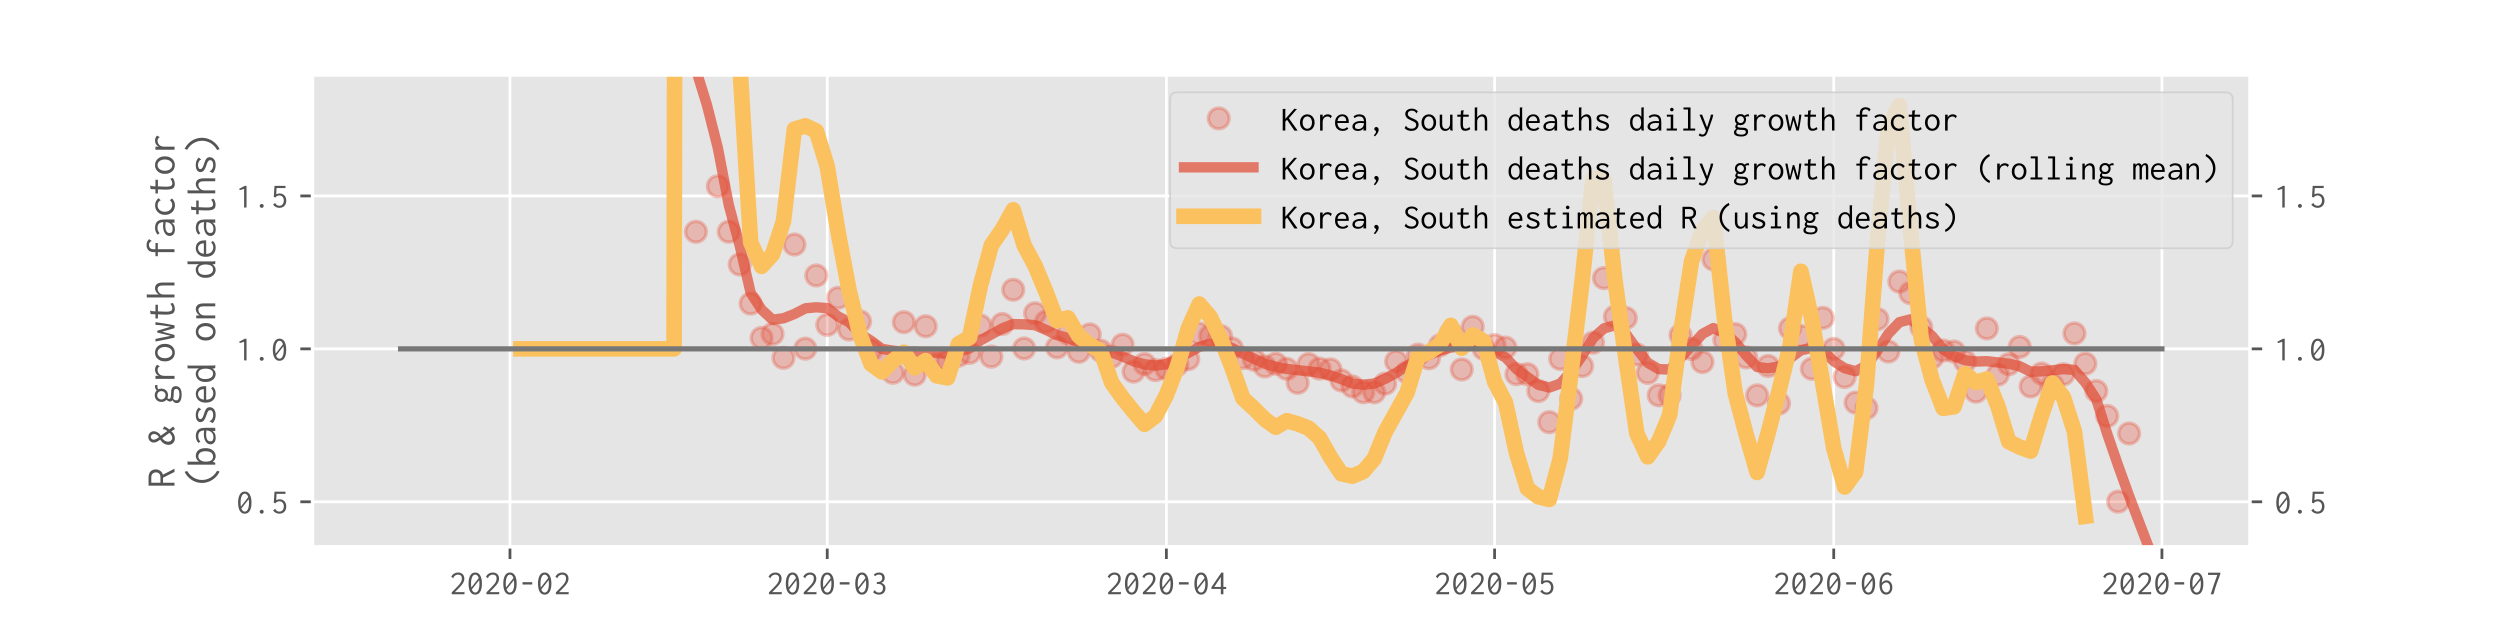 <?xml version="1.0" encoding="utf-8" standalone="no"?>
<!DOCTYPE svg PUBLIC "-//W3C//DTD SVG 1.1//EN"
  "http://www.w3.org/Graphics/SVG/1.1/DTD/svg11.dtd">
<!-- Created with matplotlib (https://matplotlib.org/) -->
<svg height="180pt" version="1.1" viewBox="0 0 720 180" width="720pt" xmlns="http://www.w3.org/2000/svg" xmlns:xlink="http://www.w3.org/1999/xlink">
 <defs>
  <style type="text/css">
*{stroke-linecap:butt;stroke-linejoin:round;}
  </style>
 </defs>
 <g id="figure_1">
  <g id="patch_1">
   <path d="M 0 180 
L 720 180 
L 720 0 
L 0 0 
z
" style="fill:#ffffff;"/>
  </g>
  <g id="axes_1">
   <g id="patch_2">
    <path d="M 90 157.5 
L 648 157.5 
L 648 21.6 
L 90 21.6 
z
" style="fill:#e5e5e5;"/>
   </g>
   <g id="matplotlib.axis_1">
    <g id="xtick_1">
     <g id="line2d_1">
      <path clip-path="url(#p0569976cfb)" d="M 146.871 157.5 
L 146.871 21.6 
" style="fill:none;stroke:#ffffff;stroke-linecap:square;stroke-width:0.8;"/>
     </g>
     <g id="line2d_2">
      <defs>
       <path d="M 0 0 
L 0 3.5 
" id="m189619fdb5" style="stroke:#555555;stroke-width:0.8;"/>
      </defs>
      <g>
       <use style="fill:#555555;stroke:#555555;stroke-width:0.8;" x="146.871" xlink:href="#m189619fdb5" y="157.5"/>
      </g>
     </g>
     <g id="text_1">
      <!-- 2020-02 -->
      <defs>
       <path d="M 7.297 5.594 
Q 14 12.5 19.391 17.844 
Q 24.797 23.203 28.594 27.641 
Q 32.406 32.094 34.406 36.297 
Q 36.406 40.5 36.406 45.094 
Q 36.406 51.594 33.297 54.094 
Q 30.203 56.594 25.797 56.594 
Q 22.203 56.594 19.047 55.047 
Q 15.906 53.5 13.297 50.297 
Q 12.406 48.906 12.203 48.156 
Q 12 47.406 12.094 46.594 
L 11.703 46.094 
L 10.906 46.594 
L 5.797 50.594 
Q 8.797 56.406 14.047 59.547 
Q 19.297 62.703 25.703 62.703 
Q 33.594 62.703 38.594 57.953 
Q 43.594 53.203 43.594 44.906 
Q 43.594 39.703 41.297 35 
Q 39 30.297 35.141 25.688 
Q 31.297 21.094 26.391 16.297 
Q 21.5 11.5 16.297 6.094 
L 39.5 6.094 
Q 41.203 6.094 41.891 6.297 
Q 42.594 6.5 43.203 7.094 
L 43.906 7.094 
L 43.906 0 
L 7.297 0 
z
" id="Inconsolata-Regular-50"/>
       <path d="M 25 -1.094 
Q 15.703 -1.094 10.703 7.203 
Q 5.703 15.5 5.703 30.797 
Q 5.703 45.594 10.703 54.141 
Q 15.703 62.703 25 62.703 
Q 34.297 62.703 39.297 54.141 
Q 44.297 45.594 44.297 30.797 
Q 44.297 15.5 39.297 7.203 
Q 34.297 -1.094 25 -1.094 
z
M 12.906 30.797 
Q 12.906 24.406 13.797 19.406 
L 35 46.703 
Q 33.5 51.406 30.953 54 
Q 28.406 56.594 25 56.594 
Q 19.297 56.594 16.094 49.594 
Q 12.906 42.594 12.906 30.797 
z
M 25 5 
Q 30.703 5 33.891 11.703 
Q 37.094 18.406 37.094 30.797 
Q 37.094 36.297 36.406 40.797 
L 15.203 13.906 
Q 18.297 5 25 5 
z
" id="Inconsolata-Regular-48"/>
       <path d="M 11.094 28.094 
L 11.094 34.797 
L 39.094 34.797 
L 39.094 28.094 
z
" id="Inconsolata-Regular-45"/>
      </defs>
      <g style="fill:#555555;" transform="translate(129.371 171.15)scale(0.1 -0.1)">
       <use xlink:href="#Inconsolata-Regular-50"/>
       <use x="50" xlink:href="#Inconsolata-Regular-48"/>
       <use x="100" xlink:href="#Inconsolata-Regular-50"/>
       <use x="150" xlink:href="#Inconsolata-Regular-48"/>
       <use x="200" xlink:href="#Inconsolata-Regular-45"/>
       <use x="250" xlink:href="#Inconsolata-Regular-48"/>
       <use x="300" xlink:href="#Inconsolata-Regular-50"/>
      </g>
     </g>
    </g>
    <g id="xtick_2">
     <g id="line2d_3">
      <path clip-path="url(#p0569976cfb)" d="M 238.243 157.5 
L 238.243 21.6 
" style="fill:none;stroke:#ffffff;stroke-linecap:square;stroke-width:0.8;"/>
     </g>
     <g id="line2d_4">
      <g>
       <use style="fill:#555555;stroke:#555555;stroke-width:0.8;" x="238.243" xlink:href="#m189619fdb5" y="157.5"/>
      </g>
     </g>
     <g id="text_2">
      <!-- 2020-03 -->
      <defs>
       <path d="M 24 -1.094 
Q 19.094 -1.094 14.594 0.703 
Q 10.094 2.5 6.906 6 
L 11.5 11.5 
L 12.203 12.297 
L 12.703 11.797 
Q 12.797 11 13.094 10.25 
Q 13.406 9.5 14.5 8.297 
Q 16.203 6.797 18.391 5.844 
Q 20.594 4.906 23.703 4.906 
Q 29.703 4.906 32.594 8.406 
Q 35.5 11.906 35.5 17.406 
Q 35.5 24.5 30.75 27.453 
Q 26 30.406 18 29.594 
L 18 35.203 
Q 24.5 35.203 27.797 36.891 
Q 31.094 38.594 32.25 41.438 
Q 33.406 44.297 33.406 47.5 
Q 33.406 51.797 30.953 54.25 
Q 28.5 56.703 24.5 56.703 
Q 21.5 56.703 18.641 55.703 
Q 15.797 54.703 13.094 52.094 
L 8.906 56.297 
Q 12.297 59.797 16.344 61.25 
Q 20.406 62.703 24.406 62.703 
Q 32 62.703 36.297 58.391 
Q 40.594 54.094 40.594 47.203 
Q 40.594 42.297 38.188 38.438 
Q 35.797 34.594 30.797 33 
Q 36.094 31.297 39.391 27.391 
Q 42.703 23.5 42.703 17.094 
Q 42.703 12.203 40.547 8.047 
Q 38.406 3.906 34.25 1.406 
Q 30.094 -1.094 24 -1.094 
z
" id="Inconsolata-Regular-51"/>
      </defs>
      <g style="fill:#555555;" transform="translate(220.743 171.15)scale(0.1 -0.1)">
       <use xlink:href="#Inconsolata-Regular-50"/>
       <use x="50" xlink:href="#Inconsolata-Regular-48"/>
       <use x="100" xlink:href="#Inconsolata-Regular-50"/>
       <use x="150" xlink:href="#Inconsolata-Regular-48"/>
       <use x="200" xlink:href="#Inconsolata-Regular-45"/>
       <use x="250" xlink:href="#Inconsolata-Regular-48"/>
       <use x="300" xlink:href="#Inconsolata-Regular-51"/>
      </g>
     </g>
    </g>
    <g id="xtick_3">
     <g id="line2d_5">
      <path clip-path="url(#p0569976cfb)" d="M 335.917 157.5 
L 335.917 21.6 
" style="fill:none;stroke:#ffffff;stroke-linecap:square;stroke-width:0.8;"/>
     </g>
     <g id="line2d_6">
      <g>
       <use style="fill:#555555;stroke:#555555;stroke-width:0.8;" x="335.917" xlink:href="#m189619fdb5" y="157.5"/>
      </g>
     </g>
     <g id="text_3">
      <!-- 2020-04 -->
      <defs>
       <path d="M 31.797 0 
L 31.797 15.297 
L 4.797 15.297 
L 4.797 20.406 
L 33.297 62.406 
L 39.203 62.406 
L 39.203 21.094 
L 47.203 21.094 
L 47.203 15.203 
L 39.203 15.203 
L 39.203 0 
z
M 12.906 21.203 
L 31.797 21.203 
L 31.797 49.797 
z
" id="Inconsolata-Regular-52"/>
      </defs>
      <g style="fill:#555555;" transform="translate(318.417 171.15)scale(0.1 -0.1)">
       <use xlink:href="#Inconsolata-Regular-50"/>
       <use x="50" xlink:href="#Inconsolata-Regular-48"/>
       <use x="100" xlink:href="#Inconsolata-Regular-50"/>
       <use x="150" xlink:href="#Inconsolata-Regular-48"/>
       <use x="200" xlink:href="#Inconsolata-Regular-45"/>
       <use x="250" xlink:href="#Inconsolata-Regular-48"/>
       <use x="300" xlink:href="#Inconsolata-Regular-52"/>
      </g>
     </g>
    </g>
    <g id="xtick_4">
     <g id="line2d_7">
      <path clip-path="url(#p0569976cfb)" d="M 430.44 157.5 
L 430.44 21.6 
" style="fill:none;stroke:#ffffff;stroke-linecap:square;stroke-width:0.8;"/>
     </g>
     <g id="line2d_8">
      <g>
       <use style="fill:#555555;stroke:#555555;stroke-width:0.8;" x="430.44" xlink:href="#m189619fdb5" y="157.5"/>
      </g>
     </g>
     <g id="text_4">
      <!-- 2020-05 -->
      <defs>
       <path d="M 24.906 -1.094 
Q 19.203 -1.094 14.344 1.406 
Q 9.5 3.906 6.406 8.5 
L 12.797 13.297 
L 13.203 12.797 
Q 13.094 12 13.438 11.297 
Q 13.797 10.594 14.797 9.297 
Q 16.797 7.094 19.25 6.047 
Q 21.703 5 25.297 5 
Q 28.5 5 31.25 6.797 
Q 34 8.594 35.703 11.938 
Q 37.406 15.297 37.406 19.906 
Q 37.406 26.906 33.656 30.797 
Q 29.906 34.703 24.594 34.703 
Q 21.406 34.703 18.297 33.141 
Q 15.203 31.594 12.906 28.797 
L 8.5 30.594 
L 10.594 62.297 
L 42.203 62.297 
L 42.203 56 
L 16.5 56 
L 15.5 38.094 
Q 20.5 40.5 25.703 40.5 
Q 31.094 40.5 35.344 37.953 
Q 39.594 35.406 42.047 30.703 
Q 44.5 26 44.5 19.594 
Q 44.5 13.203 41.891 8.547 
Q 39.297 3.906 34.891 1.406 
Q 30.5 -1.094 24.906 -1.094 
z
" id="Inconsolata-Regular-53"/>
      </defs>
      <g style="fill:#555555;" transform="translate(412.94 171.15)scale(0.1 -0.1)">
       <use xlink:href="#Inconsolata-Regular-50"/>
       <use x="50" xlink:href="#Inconsolata-Regular-48"/>
       <use x="100" xlink:href="#Inconsolata-Regular-50"/>
       <use x="150" xlink:href="#Inconsolata-Regular-48"/>
       <use x="200" xlink:href="#Inconsolata-Regular-45"/>
       <use x="250" xlink:href="#Inconsolata-Regular-48"/>
       <use x="300" xlink:href="#Inconsolata-Regular-53"/>
      </g>
     </g>
    </g>
    <g id="xtick_5">
     <g id="line2d_9">
      <path clip-path="url(#p0569976cfb)" d="M 528.113 157.5 
L 528.113 21.6 
" style="fill:none;stroke:#ffffff;stroke-linecap:square;stroke-width:0.8;"/>
     </g>
     <g id="line2d_10">
      <g>
       <use style="fill:#555555;stroke:#555555;stroke-width:0.8;" x="528.113" xlink:href="#m189619fdb5" y="157.5"/>
      </g>
     </g>
     <g id="text_5">
      <!-- 2020-06 -->
      <defs>
       <path d="M 26.094 -1 
Q 16.797 -1 11.75 6.891 
Q 6.703 14.797 6.703 28.406 
Q 6.703 45.203 12.703 54.094 
Q 18.703 63 28.703 63 
Q 36.594 63 42.406 57.297 
L 38 52.297 
L 37.297 51.5 
L 36.797 52 
Q 36.703 52.797 36.344 53.5 
Q 36 54.203 34.703 55.297 
Q 32.5 56.797 28.906 56.797 
Q 26.906 56.797 24.297 55.844 
Q 21.703 54.906 19.297 52.297 
Q 16.906 49.703 15.297 44.953 
Q 13.703 40.203 13.594 32.703 
Q 15.703 36.203 19.25 38.203 
Q 22.797 40.203 26.797 40.203 
Q 31.5 40.203 35.344 37.641 
Q 39.203 35.094 41.547 30.547 
Q 43.906 26 43.906 19.797 
Q 43.906 13.594 41.5 8.891 
Q 39.094 4.203 35.094 1.594 
Q 31.094 -1 26.094 -1 
z
M 26.406 5.203 
Q 30.703 5.203 33.891 8.891 
Q 37.094 12.594 37.094 19.703 
Q 37.094 24.703 35.438 27.891 
Q 33.797 31.094 31.297 32.594 
Q 28.797 34.094 26.203 34.094 
Q 22.594 34.094 19.297 31.641 
Q 16 29.203 14 25.703 
Q 13.594 22.297 14.25 18.688 
Q 14.906 15.094 16.547 12.047 
Q 18.203 9 20.703 7.094 
Q 23.203 5.203 26.406 5.203 
z
" id="Inconsolata-Regular-54"/>
      </defs>
      <g style="fill:#555555;" transform="translate(510.613 171.15)scale(0.1 -0.1)">
       <use xlink:href="#Inconsolata-Regular-50"/>
       <use x="50" xlink:href="#Inconsolata-Regular-48"/>
       <use x="100" xlink:href="#Inconsolata-Regular-50"/>
       <use x="150" xlink:href="#Inconsolata-Regular-48"/>
       <use x="200" xlink:href="#Inconsolata-Regular-45"/>
       <use x="250" xlink:href="#Inconsolata-Regular-48"/>
       <use x="300" xlink:href="#Inconsolata-Regular-54"/>
      </g>
     </g>
    </g>
    <g id="xtick_6">
     <g id="line2d_11">
      <path clip-path="url(#p0569976cfb)" d="M 622.636 157.5 
L 622.636 21.6 
" style="fill:none;stroke:#ffffff;stroke-linecap:square;stroke-width:0.8;"/>
     </g>
     <g id="line2d_12">
      <g>
       <use style="fill:#555555;stroke:#555555;stroke-width:0.8;" x="622.636" xlink:href="#m189619fdb5" y="157.5"/>
      </g>
     </g>
     <g id="text_6">
      <!-- 2020-07 -->
      <defs>
       <path d="M 15.5 0 
Q 19.906 14.297 24.594 28.094 
Q 29.297 41.906 34.5 55.703 
L 7.906 55.703 
L 7.906 62.297 
L 43.203 62.297 
L 43.203 58.406 
Q 37.5 44 32.5 29.5 
Q 27.5 15 23.406 0 
z
" id="Inconsolata-Regular-55"/>
      </defs>
      <g style="fill:#555555;" transform="translate(605.136 171.15)scale(0.1 -0.1)">
       <use xlink:href="#Inconsolata-Regular-50"/>
       <use x="50" xlink:href="#Inconsolata-Regular-48"/>
       <use x="100" xlink:href="#Inconsolata-Regular-50"/>
       <use x="150" xlink:href="#Inconsolata-Regular-48"/>
       <use x="200" xlink:href="#Inconsolata-Regular-45"/>
       <use x="250" xlink:href="#Inconsolata-Regular-48"/>
       <use x="300" xlink:href="#Inconsolata-Regular-55"/>
      </g>
     </g>
    </g>
   </g>
   <g id="matplotlib.axis_2">
    <g id="ytick_1">
     <g id="line2d_13">
      <path clip-path="url(#p0569976cfb)" d="M 90 144.514 
L 648 144.514 
" style="fill:none;stroke:#ffffff;stroke-linecap:square;stroke-width:0.8;"/>
     </g>
     <g id="line2d_14">
      <defs>
       <path d="M 0 0 
L -3.5 0 
" id="mcab48efe66" style="stroke:#555555;stroke-width:0.8;"/>
      </defs>
      <g>
       <use style="fill:#555555;stroke:#555555;stroke-width:0.8;" x="90" xlink:href="#mcab48efe66" y="144.514"/>
      </g>
     </g>
     <g id="line2d_15">
      <defs>
       <path d="M 0 0 
L 3.5 0 
" id="m8510110d81" style="stroke:#555555;stroke-width:0.8;"/>
      </defs>
      <g>
       <use style="fill:#555555;stroke:#555555;stroke-width:0.8;" x="648" xlink:href="#m8510110d81" y="144.514"/>
      </g>
     </g>
     <g id="text_7">
      <!-- 0.5 -->
      <defs>
       <path d="M 23.797 -1.094 
Q 21.406 -1.094 19.703 0.594 
Q 18 2.297 18 4.594 
Q 18 6.906 19.703 8.594 
Q 21.406 10.297 23.797 10.297 
Q 26.094 10.297 27.797 8.594 
Q 29.5 6.906 29.5 4.594 
Q 29.5 2.297 27.797 0.594 
Q 26.094 -1.094 23.797 -1.094 
z
" id="Inconsolata-Regular-46"/>
      </defs>
      <g style="fill:#555555;" transform="translate(68 147.839)scale(0.1 -0.1)">
       <use xlink:href="#Inconsolata-Regular-48"/>
       <use x="50" xlink:href="#Inconsolata-Regular-46"/>
       <use x="100" xlink:href="#Inconsolata-Regular-53"/>
      </g>
     </g>
     <g id="text_8">
      <!-- 0.5 -->
      <g style="fill:#555555;" transform="translate(655 147.839)scale(0.1 -0.1)">
       <use xlink:href="#Inconsolata-Regular-48"/>
       <use x="50" xlink:href="#Inconsolata-Regular-46"/>
       <use x="100" xlink:href="#Inconsolata-Regular-53"/>
      </g>
     </g>
    </g>
    <g id="ytick_2">
     <g id="line2d_16">
      <path clip-path="url(#p0569976cfb)" d="M 90 100.475 
L 648 100.475 
" style="fill:none;stroke:#ffffff;stroke-linecap:square;stroke-width:0.8;"/>
     </g>
     <g id="line2d_17">
      <g>
       <use style="fill:#555555;stroke:#555555;stroke-width:0.8;" x="90" xlink:href="#mcab48efe66" y="100.475"/>
      </g>
     </g>
     <g id="line2d_18">
      <g>
       <use style="fill:#555555;stroke:#555555;stroke-width:0.8;" x="648" xlink:href="#m8510110d81" y="100.475"/>
      </g>
     </g>
     <g id="text_9">
      <!-- 1.0 -->
      <defs>
       <path d="M 23 0 
L 23 53.703 
L 10.406 50 
L 8.797 53.906 
L 25.094 62.406 
L 30 62.406 
L 30 0 
z
" id="Inconsolata-Regular-49"/>
      </defs>
      <g style="fill:#555555;" transform="translate(68 103.8)scale(0.1 -0.1)">
       <use xlink:href="#Inconsolata-Regular-49"/>
       <use x="50" xlink:href="#Inconsolata-Regular-46"/>
       <use x="100" xlink:href="#Inconsolata-Regular-48"/>
      </g>
     </g>
     <g id="text_10">
      <!-- 1.0 -->
      <g style="fill:#555555;" transform="translate(655 103.8)scale(0.1 -0.1)">
       <use xlink:href="#Inconsolata-Regular-49"/>
       <use x="50" xlink:href="#Inconsolata-Regular-46"/>
       <use x="100" xlink:href="#Inconsolata-Regular-48"/>
      </g>
     </g>
    </g>
    <g id="ytick_3">
     <g id="line2d_19">
      <path clip-path="url(#p0569976cfb)" d="M 90 56.436 
L 648 56.436 
" style="fill:none;stroke:#ffffff;stroke-linecap:square;stroke-width:0.8;"/>
     </g>
     <g id="line2d_20">
      <g>
       <use style="fill:#555555;stroke:#555555;stroke-width:0.8;" x="90" xlink:href="#mcab48efe66" y="56.436"/>
      </g>
     </g>
     <g id="line2d_21">
      <g>
       <use style="fill:#555555;stroke:#555555;stroke-width:0.8;" x="648" xlink:href="#m8510110d81" y="56.436"/>
      </g>
     </g>
     <g id="text_11">
      <!-- 1.5 -->
      <g style="fill:#555555;" transform="translate(68 59.761)scale(0.1 -0.1)">
       <use xlink:href="#Inconsolata-Regular-49"/>
       <use x="50" xlink:href="#Inconsolata-Regular-46"/>
       <use x="100" xlink:href="#Inconsolata-Regular-53"/>
      </g>
     </g>
     <g id="text_12">
      <!-- 1.5 -->
      <g style="fill:#555555;" transform="translate(655 59.761)scale(0.1 -0.1)">
       <use xlink:href="#Inconsolata-Regular-49"/>
       <use x="50" xlink:href="#Inconsolata-Regular-46"/>
       <use x="100" xlink:href="#Inconsolata-Regular-53"/>
      </g>
     </g>
    </g>
    <g id="text_13">
     <!-- R &amp; growth factor -->
     <defs>
      <path d="M 5.594 0 
L 5.594 62.297 
L 24 62.297 
Q 35 62.297 39.844 57.391 
Q 44.703 52.5 44.703 44.5 
Q 44.703 41 43.141 37.5 
Q 41.594 34 38.75 31.391 
Q 35.906 28.797 32 27.797 
L 46.406 0 
L 38.594 0 
L 24.797 27.5 
L 12.703 27.5 
L 12.703 0 
z
M 12.703 33.703 
L 24.797 33.703 
Q 31.5 33.703 34.5 36.641 
Q 37.5 39.594 37.5 44.5 
Q 37.5 49.203 34.5 52.453 
Q 31.5 55.703 24.797 55.703 
L 12.703 55.703 
z
" id="Inconsolata-Regular-82"/>
      <path id="Inconsolata-Regular-32"/>
      <path d="M 41.594 -1.203 
L 36.094 7.594 
Q 33 3.703 28.547 1.344 
Q 24.094 -1 19.203 -1 
Q 14.703 -1 11.141 1.047 
Q 7.594 3.094 5.594 6.547 
Q 3.594 10 3.594 14.094 
Q 3.594 20.406 7.047 25.75 
Q 10.5 31.094 16.203 34.297 
Q 9.094 42.906 9.094 49.797 
Q 9.094 53.594 10.938 56.547 
Q 12.797 59.5 15.938 61.203 
Q 19.094 62.906 22.797 62.906 
Q 26.906 62.906 29.906 61 
Q 32.906 59.094 34.594 56.141 
Q 36.297 53.203 36.297 49.797 
Q 36.297 46.594 34.891 43.25 
Q 33.5 39.906 31.094 37.203 
Q 28.703 34.5 25.5 33 
L 36.703 17.297 
Q 39.297 20.406 40.141 22.547 
Q 41 24.703 41.203 27.406 
Q 41.203 28 41.594 28.406 
L 48.094 23.906 
Q 46.406 20.906 44.5 18 
Q 42.594 15.094 40.5 12.297 
L 47.5 3.203 
z
M 22.094 37.297 
Q 25.703 39 27.703 42.453 
Q 29.703 45.906 29.703 49.203 
Q 29.703 52.5 27.641 54.75 
Q 25.594 57 22.906 57 
Q 20.094 57 18.047 55 
Q 16 53 16 49.703 
Q 16 44.906 22.094 37.297 
z
M 19.906 5.406 
Q 23.5 5.406 26.547 7.297 
Q 29.594 9.203 32.406 12.297 
L 19.703 29.594 
Q 15.703 27.094 13.453 23.094 
Q 11.203 19.094 11.203 15.203 
Q 11.203 11.094 13.797 8.25 
Q 16.406 5.406 19.906 5.406 
z
" id="Inconsolata-Regular-38"/>
      <path d="M 22.594 15.5 
Q 18.703 15.5 15.5 16.906 
Q 13.703 14.703 13.703 12.703 
Q 13.703 10.297 16.703 9.25 
Q 19.703 8.203 27.703 8.203 
Q 34.703 8.203 38.297 6.703 
Q 41.906 5.203 43.203 2.594 
Q 44.5 0 44.5 -3.406 
Q 44.5 -6.906 42.594 -10.094 
Q 40.703 -13.297 36.344 -15.25 
Q 32 -17.203 24.703 -17.203 
Q 15.094 -17.203 9.438 -14.25 
Q 3.797 -11.297 3.797 -5.406 
Q 3.797 -1.703 5.891 0.938 
Q 8 3.594 10.906 4.906 
Q 7.594 7.094 7.594 11 
Q 7.594 13.203 8.688 15.297 
Q 9.797 17.406 11.703 19.406 
Q 6.594 23.906 6.594 31.5 
Q 6.594 35.906 8.547 39.5 
Q 10.5 43.094 14.094 45.25 
Q 17.703 47.406 22.594 47.406 
Q 26.297 47.406 29.25 46.156 
Q 32.203 44.906 34.297 42.703 
Q 36.906 45.094 39.797 46.141 
Q 42.703 47.203 46.594 46.906 
L 47.5 41 
Q 44.5 41.297 41.844 40.891 
Q 39.203 40.5 36.906 39 
Q 38.594 35.594 38.594 31.5 
Q 38.594 27.094 36.641 23.438 
Q 34.703 19.797 31.141 17.641 
Q 27.594 15.5 22.594 15.5 
z
M 22.594 21.5 
Q 27 21.5 29.797 24.453 
Q 32.594 27.406 32.594 31.5 
Q 32.594 35.594 29.797 38.547 
Q 27 41.5 22.594 41.5 
Q 18.297 41.5 15.438 38.547 
Q 12.594 35.594 12.594 31.5 
Q 12.594 27.406 15.438 24.453 
Q 18.297 21.5 22.594 21.5 
z
M 10.406 -4.594 
Q 10.406 -8 14.25 -9.891 
Q 18.094 -11.797 24.797 -11.797 
Q 31.594 -11.797 34.75 -9.75 
Q 37.906 -7.703 37.906 -4.5 
Q 37.906 -2.297 37.094 -0.891 
Q 36.297 0.5 33.797 1.203 
Q 31.297 1.906 26.203 1.906 
Q 22.703 1.906 19.844 2.203 
Q 17 2.5 14.703 3.203 
Q 12.406 1.594 11.406 -0.047 
Q 10.406 -1.703 10.406 -4.594 
z
" id="Inconsolata-Regular-103"/>
      <path d="M 11.906 45.703 
L 19.406 45.703 
L 19.203 37.297 
Q 21.094 41.906 25.094 44.344 
Q 29.094 46.797 33.703 46.797 
Q 41 46.797 45.797 41.797 
L 42.594 36.203 
L 42.203 35.297 
L 41.5 35.703 
Q 41.297 36.5 40.891 37.203 
Q 40.5 37.906 39.203 38.906 
Q 37.594 39.906 36.25 40.25 
Q 34.906 40.594 33.203 40.594 
Q 29.906 40.594 26.656 38.891 
Q 23.406 37.203 21.297 33.594 
Q 19.203 30 19.203 24.203 
L 19.203 -0.094 
L 11.906 -0.094 
z
" id="Inconsolata-Regular-114"/>
      <path d="M 25 -0.797 
Q 18.797 -0.797 14.047 2.25 
Q 9.297 5.297 6.594 10.641 
Q 3.906 16 3.906 22.906 
Q 3.906 29.906 6.594 35.25 
Q 9.297 40.594 14.047 43.641 
Q 18.797 46.703 25 46.703 
Q 31.203 46.703 35.953 43.641 
Q 40.703 40.594 43.391 35.25 
Q 46.094 29.906 46.094 22.906 
Q 46.094 16 43.391 10.641 
Q 40.703 5.297 35.953 2.25 
Q 31.203 -0.797 25 -0.797 
z
M 25 5.203 
Q 29 5.203 32 7.5 
Q 35 9.797 36.75 13.797 
Q 38.5 17.797 38.5 23 
Q 38.5 30.797 34.703 35.75 
Q 30.906 40.703 25 40.703 
Q 19.094 40.703 15.297 35.75 
Q 11.5 30.797 11.5 23 
Q 11.5 17.797 13.25 13.797 
Q 15 9.797 18.047 7.5 
Q 21.094 5.203 25 5.203 
z
" id="Inconsolata-Regular-111"/>
      <path d="M 10.797 -0.094 
L 1.594 45.703 
L 7.906 45.703 
L 15.297 9 
L 23.094 41.406 
L 27.5 41.406 
L 37.203 9.094 
Q 38.5 18 39.344 23.703 
Q 40.203 29.406 40.641 33.047 
Q 41.094 36.703 41.25 39.203 
Q 41.406 41.703 41.406 44.203 
L 41.406 45.703 
L 48.094 45.703 
Q 45.094 22.5 40.5 -0.094 
L 33.703 -0.094 
L 25.297 29.5 
L 17.297 -0.094 
z
" id="Inconsolata-Regular-119"/>
      <path d="M 29.906 -0.703 
Q 24 -0.703 20.953 2 
Q 17.906 4.703 16.906 10.344 
Q 15.906 16 16.203 24.797 
L 16.797 39.797 
L 7 39.797 
L 7 45.703 
L 17 45.703 
L 17.406 57.406 
L 24.906 58.297 
L 25.906 58.406 
L 26 57.703 
Q 25.5 57 25.141 56.297 
Q 24.797 55.594 24.594 53.906 
L 23.906 45.703 
L 39.906 45.703 
L 39.906 39.797 
L 24 39.797 
L 23.297 24.297 
Q 23 16.703 23.703 12.547 
Q 24.406 8.406 26.203 6.844 
Q 28 5.297 31 5.297 
Q 34.297 5.297 36.844 6.594 
Q 39.406 7.906 42.203 9.906 
L 44.406 4.203 
Q 41 1.703 37.391 0.5 
Q 33.797 -0.703 29.906 -0.703 
z
" id="Inconsolata-Regular-116"/>
      <path d="M 7.297 66.5 
L 15.203 66.5 
L 15.203 65.797 
Q 14.594 65.203 14.438 64.5 
Q 14.297 63.797 14.297 62.094 
L 14.297 37.594 
Q 17 41.797 21.047 44.297 
Q 25.094 46.797 29.297 46.797 
Q 35.5 46.797 39.344 42.438 
Q 43.203 38.094 43.203 27.703 
L 43.203 0 
L 36.203 0 
L 36.203 27.5 
Q 36.203 34.703 33.75 37.594 
Q 31.297 40.5 27.797 40.5 
Q 24.797 40.5 21.641 38.797 
Q 18.5 37.094 16.391 33.938 
Q 14.297 30.797 14.297 26.297 
L 14.297 0 
L 7.297 0 
z
" id="Inconsolata-Regular-104"/>
      <path d="M 16.203 40 
L 6.297 40 
L 6.297 45.703 
L 16.203 45.703 
L 16.203 49.5 
Q 16.203 58.703 20.953 62.891 
Q 25.703 67.094 33 67.094 
Q 37.297 67.094 41.047 65.547 
Q 44.797 64 47.297 60.797 
L 43.5 55.5 
L 42.906 54.703 
L 42.297 55.094 
Q 42.203 55.906 41.891 56.703 
Q 41.594 57.5 40.5 58.703 
Q 38.906 60.094 37.297 60.688 
Q 35.703 61.297 33.203 61.297 
Q 28.906 61.297 26 58.641 
Q 23.094 56 23.094 49.5 
L 23.094 45.703 
L 38.094 45.703 
L 38.094 40 
L 23.094 40 
L 23.094 0 
L 16.203 0 
z
" id="Inconsolata-Regular-102"/>
      <path d="M 21.094 -1.094 
Q 13.297 -1.094 9.094 2.453 
Q 4.906 6 4.906 11.5 
Q 4.906 16.406 8 19.953 
Q 11.094 23.5 16.344 25.453 
Q 21.594 27.406 27.906 27.406 
Q 30.203 27.406 32.75 27.297 
Q 35.297 27.203 38.203 26.797 
Q 37.594 34.797 34.047 37.797 
Q 30.5 40.797 23.906 40.797 
Q 20.594 40.797 17.391 39.547 
Q 14.203 38.297 11.594 35.703 
L 8.094 40.297 
Q 11.297 43.5 15.5 45.094 
Q 19.703 46.703 24.406 46.703 
Q 30.5 46.703 35 44.703 
Q 39.5 42.703 42 37.797 
Q 44.5 32.906 44.5 24.297 
L 44.5 0 
L 36.703 0 
L 36.703 7 
Q 35 3.703 32.344 1.953 
Q 29.703 0.203 26.75 -0.438 
Q 23.797 -1.094 21.094 -1.094 
z
M 12.094 11.906 
Q 12.094 7.594 14.891 6 
Q 17.703 4.406 21.797 4.406 
Q 29.203 4.406 33.5 8.75 
Q 37.797 13.094 38.203 21.297 
Q 33 22 28.5 22 
Q 21.297 22 16.688 19.594 
Q 12.094 17.203 12.094 11.906 
z
" id="Inconsolata-Regular-97"/>
      <path d="M 28.5 -1.094 
Q 21.906 -1.094 16.703 2 
Q 11.5 5.094 8.547 10.5 
Q 5.594 15.906 5.594 22.797 
Q 5.594 29.703 8.547 35.047 
Q 11.5 40.406 16.641 43.5 
Q 21.797 46.594 28.406 46.594 
Q 34 46.594 38.453 44.344 
Q 42.906 42.094 45.703 38.094 
L 41.203 33.703 
L 40.5 33 
L 40 33.5 
Q 40 34.297 39.641 35 
Q 39.297 35.703 38.094 36.906 
Q 35.906 38.906 33.406 39.703 
Q 30.906 40.5 27.594 40.5 
Q 23.797 40.5 20.438 38.391 
Q 17.094 36.297 15.047 32.438 
Q 13 28.594 13 23.297 
Q 13 18.203 15.047 14.141 
Q 17.094 10.094 20.688 7.75 
Q 24.297 5.406 28.906 5.406 
Q 35.797 5.406 40.797 11 
L 45 6.094 
Q 38.297 -1.094 28.5 -1.094 
z
" id="Inconsolata-Regular-99"/>
     </defs>
     <g style="fill:#555555;" transform="translate(50.254 140.55)rotate(-90)scale(0.12 -0.12)">
      <use xlink:href="#Inconsolata-Regular-82"/>
      <use x="50" xlink:href="#Inconsolata-Regular-32"/>
      <use x="100" xlink:href="#Inconsolata-Regular-38"/>
      <use x="150" xlink:href="#Inconsolata-Regular-32"/>
      <use x="200" xlink:href="#Inconsolata-Regular-103"/>
      <use x="250" xlink:href="#Inconsolata-Regular-114"/>
      <use x="300" xlink:href="#Inconsolata-Regular-111"/>
      <use x="350" xlink:href="#Inconsolata-Regular-119"/>
      <use x="400" xlink:href="#Inconsolata-Regular-116"/>
      <use x="450" xlink:href="#Inconsolata-Regular-104"/>
      <use x="500" xlink:href="#Inconsolata-Regular-32"/>
      <use x="550" xlink:href="#Inconsolata-Regular-102"/>
      <use x="600" xlink:href="#Inconsolata-Regular-97"/>
      <use x="650" xlink:href="#Inconsolata-Regular-99"/>
      <use x="700" xlink:href="#Inconsolata-Regular-116"/>
      <use x="750" xlink:href="#Inconsolata-Regular-111"/>
      <use x="800" xlink:href="#Inconsolata-Regular-114"/>
     </g>
     <!-- (based on deaths) -->
     <defs>
      <path d="M 39.5 -10.406 
Q 31.203 -6.5 25.047 0.047 
Q 18.906 6.594 15.547 14.844 
Q 12.203 23.094 12.203 32 
Q 12.203 40.906 15.5 48.953 
Q 18.797 57 24.797 63.344 
Q 30.797 69.703 38.906 73.5 
L 40.797 67.297 
Q 34.406 63.797 29.547 58.297 
Q 24.703 52.797 22 46 
Q 19.297 39.203 19.297 31.703 
Q 19.297 24.203 22 17.297 
Q 24.703 10.406 29.703 4.797 
Q 34.703 -0.797 41.406 -4.406 
z
" id="Inconsolata-Regular-40"/>
      <path d="M 26.594 -1.094 
Q 22.406 -1.094 18.906 0.797 
Q 15.406 2.703 13.094 6 
L 10.594 0 
L 6 0 
L 6 66.5 
L 14.203 66.5 
L 14.203 65.797 
Q 13.594 65.203 13.438 64.5 
Q 13.297 63.797 13.297 62.094 
L 13.297 38.703 
Q 15.5 42.406 19.25 44.594 
Q 23 46.797 26.906 46.797 
Q 35.203 46.797 40.453 40.938 
Q 45.703 35.094 45.703 23.297 
Q 45.703 15.094 42.891 9.688 
Q 40.094 4.297 35.75 1.594 
Q 31.406 -1.094 26.594 -1.094 
z
M 25.703 5.297 
Q 28.906 5.297 31.797 6.938 
Q 34.703 8.594 36.5 12.5 
Q 38.297 16.406 38.297 22.906 
Q 38.297 32 34.844 36.297 
Q 31.406 40.594 25.906 40.594 
Q 20.406 40.594 16.844 35.641 
Q 13.297 30.703 13.297 22.703 
Q 13.297 14.797 16.141 10.047 
Q 19 5.297 25.703 5.297 
z
" id="Inconsolata-Regular-98"/>
      <path d="M 25.094 -1 
Q 13.5 -1 5.703 6.203 
L 9.703 13 
L 10.297 13.906 
L 10.906 13.5 
Q 11.094 12.703 11.344 11.844 
Q 11.594 11 12.703 9.797 
Q 14.797 7.703 17.75 6.344 
Q 20.703 5 25.297 5 
Q 30.797 5 33.844 6.953 
Q 36.906 8.906 36.906 12.297 
Q 36.906 15.203 34.344 17.094 
Q 31.797 19 25.406 21.094 
Q 17.5 23.406 12.844 26.797 
Q 8.203 30.203 8.203 35.297 
Q 8.203 40.5 12.453 43.641 
Q 16.703 46.797 25 46.797 
Q 31.406 46.797 35.594 45 
Q 39.797 43.203 43.203 39.594 
L 39.094 34.594 
L 38.406 33.797 
L 37.906 34.297 
Q 37.797 35.094 37.438 35.844 
Q 37.094 36.594 36 37.703 
Q 33.703 39.5 30.797 40.453 
Q 27.906 41.406 25.203 41.406 
Q 21.203 41.406 18.297 40 
Q 15.406 38.594 15.406 35.703 
Q 15.406 34.203 16.453 32.75 
Q 17.5 31.297 20.297 29.844 
Q 23.094 28.406 28.297 26.906 
Q 36.906 24.297 40.453 21.25 
Q 44 18.203 44 13.297 
Q 44 9.5 41.953 6.203 
Q 39.906 2.906 35.703 0.953 
Q 31.5 -1 25.094 -1 
z
" id="Inconsolata-Regular-115"/>
      <path d="M 27.203 -1 
Q 17.203 -1 11.047 5.094 
Q 4.906 11.203 4.906 22.703 
Q 4.906 30.5 7.75 35.844 
Q 10.594 41.203 15.344 44 
Q 20.094 46.797 25.906 46.797 
Q 31.094 46.797 35.297 44.5 
Q 39.5 42.203 42 37.391 
Q 44.5 32.594 44.5 25.094 
Q 44.5 24.297 44.453 23.438 
Q 44.406 22.594 44.297 21.797 
L 11.797 21.797 
Q 12.203 13 16.75 8.891 
Q 21.297 4.797 27.406 4.797 
Q 34.594 4.797 39.203 9.906 
L 43.203 6 
Q 37.406 -1 27.203 -1 
z
M 12.094 27.406 
L 37.203 27.406 
Q 37.203 33.797 33.953 37.547 
Q 30.703 41.297 25.406 41.297 
Q 20.703 41.297 16.891 37.938 
Q 13.094 34.594 12.094 27.406 
z
" id="Inconsolata-Regular-101"/>
      <path d="M 23.406 -1 
Q 18.797 -1 14.438 1.641 
Q 10.094 4.297 7.297 9.688 
Q 4.5 15.094 4.5 23.297 
Q 4.5 31.703 7.391 36.891 
Q 10.297 42.094 14.75 44.5 
Q 19.203 46.906 23.797 46.906 
Q 28.5 46.906 31.953 44.75 
Q 35.406 42.594 37.094 39 
L 37.094 66.5 
L 44.703 66.5 
L 44.703 65.797 
Q 44.094 65.203 43.938 64.5 
Q 43.797 63.797 43.797 62.094 
L 43.906 7.094 
Q 43.906 5.297 44.047 3.547 
Q 44.203 1.797 44.906 0 
L 37.797 0 
Q 37.094 1.797 36.938 3.547 
Q 36.797 5.297 36.797 7.094 
Q 34.594 3.406 31.188 1.203 
Q 27.797 -1 23.406 -1 
z
M 24.5 5.297 
Q 28.906 5.297 31.547 7.688 
Q 34.203 10.094 35.344 14.141 
Q 36.5 18.203 36.5 23.094 
Q 36.5 30.797 33.5 35.891 
Q 30.5 41 23.906 41 
Q 17.797 41 14.641 36.5 
Q 11.5 32 11.5 24.406 
Q 11.5 15.797 14.797 10.547 
Q 18.094 5.297 24.5 5.297 
z
" id="Inconsolata-Regular-100"/>
      <path d="M 7.203 0 
L 7.203 45.703 
L 14.203 45.703 
L 14.203 37.594 
Q 16.797 41.797 20.938 44.297 
Q 25.094 46.797 29.703 46.797 
Q 35.297 46.797 39.188 42.438 
Q 43.094 38.094 43.094 27.703 
L 43.094 0 
L 36.094 0 
L 36.094 27.5 
Q 36.094 34.703 33.641 37.594 
Q 31.203 40.5 27.703 40.5 
Q 24.703 40.5 21.547 38.75 
Q 18.406 37 16.297 33.844 
Q 14.203 30.703 14.203 26.297 
L 14.203 0 
z
" id="Inconsolata-Regular-110"/>
      <path d="M 13.25 -10.406 
Q 21.547 -6.5 27.688 0.047 
Q 33.844 6.594 37.188 14.844 
Q 40.547 23.094 40.547 32 
Q 40.547 40.906 37.25 48.953 
Q 33.953 57 27.953 63.344 
Q 21.953 69.703 13.844 73.5 
L 11.953 67.297 
Q 18.344 63.797 23.188 58.297 
Q 28.047 52.797 30.75 46 
Q 33.453 39.203 33.453 31.703 
Q 33.453 24.203 30.75 17.297 
Q 28.047 10.406 23.047 4.797 
Q 18.047 -0.797 11.344 -4.406 
z
" id="Inconsolata-Regular-41"/>
     </defs>
     <g style="fill:#555555;" transform="translate(61.996 140.55)rotate(-90)scale(0.12 -0.12)">
      <use xlink:href="#Inconsolata-Regular-40"/>
      <use x="50" xlink:href="#Inconsolata-Regular-98"/>
      <use x="100" xlink:href="#Inconsolata-Regular-97"/>
      <use x="150" xlink:href="#Inconsolata-Regular-115"/>
      <use x="200" xlink:href="#Inconsolata-Regular-101"/>
      <use x="250" xlink:href="#Inconsolata-Regular-100"/>
      <use x="300" xlink:href="#Inconsolata-Regular-32"/>
      <use x="350" xlink:href="#Inconsolata-Regular-111"/>
      <use x="400" xlink:href="#Inconsolata-Regular-110"/>
      <use x="450" xlink:href="#Inconsolata-Regular-32"/>
      <use x="500" xlink:href="#Inconsolata-Regular-100"/>
      <use x="550" xlink:href="#Inconsolata-Regular-101"/>
      <use x="600" xlink:href="#Inconsolata-Regular-97"/>
      <use x="650" xlink:href="#Inconsolata-Regular-116"/>
      <use x="700" xlink:href="#Inconsolata-Regular-104"/>
      <use x="750" xlink:href="#Inconsolata-Regular-115"/>
      <use x="800" xlink:href="#Inconsolata-Regular-41"/>
     </g>
    </g>
   </g>
   <g id="line2d_22">
    <defs>
     <path d="M 0 3 
C 0.796 3 1.559 2.684 2.121 2.121 
C 2.684 1.559 3 0.796 3 0 
C 3 -0.796 2.684 -1.559 2.121 -2.121 
C 1.559 -2.684 0.796 -3 0 -3 
C -0.796 -3 -1.559 -2.684 -2.121 -2.121 
C -2.684 -1.559 -3 -0.796 -3 0 
C -3 0.796 -2.684 1.559 -2.121 2.121 
C -1.559 2.684 -0.796 3 0 3 
z
" id="m70838c7204" style="stroke:#e24a33;stroke-opacity:0.3;"/>
    </defs>
    <g clip-path="url(#p0569976cfb)">
     <use style="fill:#e24a33;fill-opacity:0.3;stroke:#e24a33;stroke-opacity:0.3;" x="198.216" xlink:href="#m70838c7204" y="-1"/>
     <use style="fill:#e24a33;fill-opacity:0.3;stroke:#e24a33;stroke-opacity:0.3;" x="200.434" xlink:href="#m70838c7204" y="66.753"/>
     <use style="fill:#e24a33;fill-opacity:0.3;stroke:#e24a33;stroke-opacity:0.3;" x="202.794" xlink:href="#m70838c7204" y="-1"/>
     <use style="fill:#e24a33;fill-opacity:0.3;stroke:#e24a33;stroke-opacity:0.3;" x="204.509" xlink:href="#m70838c7204" y="-1"/>
     <use style="fill:#e24a33;fill-opacity:0.3;stroke:#e24a33;stroke-opacity:0.3;" x="206.736" xlink:href="#m70838c7204" y="53.642"/>
     <use style="fill:#e24a33;fill-opacity:0.3;stroke:#e24a33;stroke-opacity:0.3;" x="209.887" xlink:href="#m70838c7204" y="66.733"/>
     <use style="fill:#e24a33;fill-opacity:0.3;stroke:#e24a33;stroke-opacity:0.3;" x="213.037" xlink:href="#m70838c7204" y="76.162"/>
     <use style="fill:#e24a33;fill-opacity:0.3;stroke:#e24a33;stroke-opacity:0.3;" x="216.188" xlink:href="#m70838c7204" y="87.432"/>
     <use style="fill:#e24a33;fill-opacity:0.3;stroke:#e24a33;stroke-opacity:0.3;" x="219.339" xlink:href="#m70838c7204" y="97.324"/>
     <use style="fill:#e24a33;fill-opacity:0.3;stroke:#e24a33;stroke-opacity:0.3;" x="222.49" xlink:href="#m70838c7204" y="96.188"/>
     <use style="fill:#e24a33;fill-opacity:0.3;stroke:#e24a33;stroke-opacity:0.3;" x="225.64" xlink:href="#m70838c7204" y="103.062"/>
     <use style="fill:#e24a33;fill-opacity:0.3;stroke:#e24a33;stroke-opacity:0.3;" x="228.791" xlink:href="#m70838c7204" y="70.425"/>
     <use style="fill:#e24a33;fill-opacity:0.3;stroke:#e24a33;stroke-opacity:0.3;" x="231.942" xlink:href="#m70838c7204" y="100.408"/>
     <use style="fill:#e24a33;fill-opacity:0.3;stroke:#e24a33;stroke-opacity:0.3;" x="235.093" xlink:href="#m70838c7204" y="79.334"/>
     <use style="fill:#e24a33;fill-opacity:0.3;stroke:#e24a33;stroke-opacity:0.3;" x="238.243" xlink:href="#m70838c7204" y="93.56"/>
     <use style="fill:#e24a33;fill-opacity:0.3;stroke:#e24a33;stroke-opacity:0.3;" x="241.394" xlink:href="#m70838c7204" y="85.775"/>
     <use style="fill:#e24a33;fill-opacity:0.3;stroke:#e24a33;stroke-opacity:0.3;" x="244.545" xlink:href="#m70838c7204" y="94.892"/>
     <use style="fill:#e24a33;fill-opacity:0.3;stroke:#e24a33;stroke-opacity:0.3;" x="247.696" xlink:href="#m70838c7204" y="92.573"/>
     <use style="fill:#e24a33;fill-opacity:0.3;stroke:#e24a33;stroke-opacity:0.3;" x="250.846" xlink:href="#m70838c7204" y="100.908"/>
     <use style="fill:#e24a33;fill-opacity:0.3;stroke:#e24a33;stroke-opacity:0.3;" x="253.997" xlink:href="#m70838c7204" y="102.927"/>
     <use style="fill:#e24a33;fill-opacity:0.3;stroke:#e24a33;stroke-opacity:0.3;" x="257.148" xlink:href="#m70838c7204" y="107.357"/>
     <use style="fill:#e24a33;fill-opacity:0.3;stroke:#e24a33;stroke-opacity:0.3;" x="260.299" xlink:href="#m70838c7204" y="92.772"/>
     <use style="fill:#e24a33;fill-opacity:0.3;stroke:#e24a33;stroke-opacity:0.3;" x="263.449" xlink:href="#m70838c7204" y="107.917"/>
     <use style="fill:#e24a33;fill-opacity:0.3;stroke:#e24a33;stroke-opacity:0.3;" x="266.6" xlink:href="#m70838c7204" y="93.965"/>
     <use style="fill:#e24a33;fill-opacity:0.3;stroke:#e24a33;stroke-opacity:0.3;" x="269.751" xlink:href="#m70838c7204" y="105.01"/>
     <use style="fill:#e24a33;fill-opacity:0.3;stroke:#e24a33;stroke-opacity:0.3;" x="272.902" xlink:href="#m70838c7204" y="103.986"/>
     <use style="fill:#e24a33;fill-opacity:0.3;stroke:#e24a33;stroke-opacity:0.3;" x="276.053" xlink:href="#m70838c7204" y="102.441"/>
     <use style="fill:#e24a33;fill-opacity:0.3;stroke:#e24a33;stroke-opacity:0.3;" x="279.203" xlink:href="#m70838c7204" y="101.629"/>
     <use style="fill:#e24a33;fill-opacity:0.3;stroke:#e24a33;stroke-opacity:0.3;" x="282.354" xlink:href="#m70838c7204" y="93.768"/>
     <use style="fill:#e24a33;fill-opacity:0.3;stroke:#e24a33;stroke-opacity:0.3;" x="285.505" xlink:href="#m70838c7204" y="102.714"/>
     <use style="fill:#e24a33;fill-opacity:0.3;stroke:#e24a33;stroke-opacity:0.3;" x="288.656" xlink:href="#m70838c7204" y="93.304"/>
     <use style="fill:#e24a33;fill-opacity:0.3;stroke:#e24a33;stroke-opacity:0.3;" x="291.806" xlink:href="#m70838c7204" y="83.456"/>
     <use style="fill:#e24a33;fill-opacity:0.3;stroke:#e24a33;stroke-opacity:0.3;" x="294.957" xlink:href="#m70838c7204" y="100.36"/>
     <use style="fill:#e24a33;fill-opacity:0.3;stroke:#e24a33;stroke-opacity:0.3;" x="298.108" xlink:href="#m70838c7204" y="90.223"/>
     <use style="fill:#e24a33;fill-opacity:0.3;stroke:#e24a33;stroke-opacity:0.3;" x="301.259" xlink:href="#m70838c7204" y="92.655"/>
     <use style="fill:#e24a33;fill-opacity:0.3;stroke:#e24a33;stroke-opacity:0.3;" x="304.409" xlink:href="#m70838c7204" y="100.044"/>
     <use style="fill:#e24a33;fill-opacity:0.3;stroke:#e24a33;stroke-opacity:0.3;" x="307.56" xlink:href="#m70838c7204" y="95.98"/>
     <use style="fill:#e24a33;fill-opacity:0.3;stroke:#e24a33;stroke-opacity:0.3;" x="310.711" xlink:href="#m70838c7204" y="101.321"/>
     <use style="fill:#e24a33;fill-opacity:0.3;stroke:#e24a33;stroke-opacity:0.3;" x="313.862" xlink:href="#m70838c7204" y="96.309"/>
     <use style="fill:#e24a33;fill-opacity:0.3;stroke:#e24a33;stroke-opacity:0.3;" x="317.012" xlink:href="#m70838c7204" y="101.007"/>
     <use style="fill:#e24a33;fill-opacity:0.3;stroke:#e24a33;stroke-opacity:0.3;" x="320.163" xlink:href="#m70838c7204" y="102.783"/>
     <use style="fill:#e24a33;fill-opacity:0.3;stroke:#e24a33;stroke-opacity:0.3;" x="323.314" xlink:href="#m70838c7204" y="99.291"/>
     <use style="fill:#e24a33;fill-opacity:0.3;stroke:#e24a33;stroke-opacity:0.3;" x="326.465" xlink:href="#m70838c7204" y="107.012"/>
     <use style="fill:#e24a33;fill-opacity:0.3;stroke:#e24a33;stroke-opacity:0.3;" x="329.615" xlink:href="#m70838c7204" y="104.836"/>
     <use style="fill:#e24a33;fill-opacity:0.3;stroke:#e24a33;stroke-opacity:0.3;" x="332.766" xlink:href="#m70838c7204" y="106.582"/>
     <use style="fill:#e24a33;fill-opacity:0.3;stroke:#e24a33;stroke-opacity:0.3;" x="335.917" xlink:href="#m70838c7204" y="106.238"/>
     <use style="fill:#e24a33;fill-opacity:0.3;stroke:#e24a33;stroke-opacity:0.3;" x="339.068" xlink:href="#m70838c7204" y="105.075"/>
     <use style="fill:#e24a33;fill-opacity:0.3;stroke:#e24a33;stroke-opacity:0.3;" x="342.219" xlink:href="#m70838c7204" y="103.412"/>
     <use style="fill:#e24a33;fill-opacity:0.3;stroke:#e24a33;stroke-opacity:0.3;" x="345.369" xlink:href="#m70838c7204" y="96.087"/>
     <use style="fill:#e24a33;fill-opacity:0.3;stroke:#e24a33;stroke-opacity:0.3;" x="348.52" xlink:href="#m70838c7204" y="96.769"/>
     <use style="fill:#e24a33;fill-opacity:0.3;stroke:#e24a33;stroke-opacity:0.3;" x="351.671" xlink:href="#m70838c7204" y="96.832"/>
     <use style="fill:#e24a33;fill-opacity:0.3;stroke:#e24a33;stroke-opacity:0.3;" x="354.822" xlink:href="#m70838c7204" y="100.364"/>
     <use style="fill:#e24a33;fill-opacity:0.3;stroke:#e24a33;stroke-opacity:0.3;" x="357.972" xlink:href="#m70838c7204" y="103.114"/>
     <use style="fill:#e24a33;fill-opacity:0.3;stroke:#e24a33;stroke-opacity:0.3;" x="361.123" xlink:href="#m70838c7204" y="103.581"/>
     <use style="fill:#e24a33;fill-opacity:0.3;stroke:#e24a33;stroke-opacity:0.3;" x="364.274" xlink:href="#m70838c7204" y="105.542"/>
     <use style="fill:#e24a33;fill-opacity:0.3;stroke:#e24a33;stroke-opacity:0.3;" x="367.425" xlink:href="#m70838c7204" y="104.744"/>
     <use style="fill:#e24a33;fill-opacity:0.3;stroke:#e24a33;stroke-opacity:0.3;" x="370.575" xlink:href="#m70838c7204" y="106.225"/>
     <use style="fill:#e24a33;fill-opacity:0.3;stroke:#e24a33;stroke-opacity:0.3;" x="373.726" xlink:href="#m70838c7204" y="110.251"/>
     <use style="fill:#e24a33;fill-opacity:0.3;stroke:#e24a33;stroke-opacity:0.3;" x="376.877" xlink:href="#m70838c7204" y="104.848"/>
     <use style="fill:#e24a33;fill-opacity:0.3;stroke:#e24a33;stroke-opacity:0.3;" x="380.028" xlink:href="#m70838c7204" y="106.169"/>
     <use style="fill:#e24a33;fill-opacity:0.3;stroke:#e24a33;stroke-opacity:0.3;" x="383.178" xlink:href="#m70838c7204" y="106.379"/>
     <use style="fill:#e24a33;fill-opacity:0.3;stroke:#e24a33;stroke-opacity:0.3;" x="386.329" xlink:href="#m70838c7204" y="109.568"/>
     <use style="fill:#e24a33;fill-opacity:0.3;stroke:#e24a33;stroke-opacity:0.3;" x="389.48" xlink:href="#m70838c7204" y="111.29"/>
     <use style="fill:#e24a33;fill-opacity:0.3;stroke:#e24a33;stroke-opacity:0.3;" x="392.631" xlink:href="#m70838c7204" y="112.967"/>
     <use style="fill:#e24a33;fill-opacity:0.3;stroke:#e24a33;stroke-opacity:0.3;" x="395.781" xlink:href="#m70838c7204" y="112.969"/>
     <use style="fill:#e24a33;fill-opacity:0.3;stroke:#e24a33;stroke-opacity:0.3;" x="398.932" xlink:href="#m70838c7204" y="110.488"/>
     <use style="fill:#e24a33;fill-opacity:0.3;stroke:#e24a33;stroke-opacity:0.3;" x="402.083" xlink:href="#m70838c7204" y="104.081"/>
     <use style="fill:#e24a33;fill-opacity:0.3;stroke:#e24a33;stroke-opacity:0.3;" x="405.234" xlink:href="#m70838c7204" y="107.229"/>
     <use style="fill:#e24a33;fill-opacity:0.3;stroke:#e24a33;stroke-opacity:0.3;" x="408.385" xlink:href="#m70838c7204" y="102.134"/>
     <use style="fill:#e24a33;fill-opacity:0.3;stroke:#e24a33;stroke-opacity:0.3;" x="411.535" xlink:href="#m70838c7204" y="103.177"/>
     <use style="fill:#e24a33;fill-opacity:0.3;stroke:#e24a33;stroke-opacity:0.3;" x="414.686" xlink:href="#m70838c7204" y="99.47"/>
     <use style="fill:#e24a33;fill-opacity:0.3;stroke:#e24a33;stroke-opacity:0.3;" x="417.837" xlink:href="#m70838c7204" y="96.008"/>
     <use style="fill:#e24a33;fill-opacity:0.3;stroke:#e24a33;stroke-opacity:0.3;" x="420.988" xlink:href="#m70838c7204" y="106.404"/>
     <use style="fill:#e24a33;fill-opacity:0.3;stroke:#e24a33;stroke-opacity:0.3;" x="424.138" xlink:href="#m70838c7204" y="94.118"/>
     <use style="fill:#e24a33;fill-opacity:0.3;stroke:#e24a33;stroke-opacity:0.3;" x="427.289" xlink:href="#m70838c7204" y="100.462"/>
     <use style="fill:#e24a33;fill-opacity:0.3;stroke:#e24a33;stroke-opacity:0.3;" x="430.44" xlink:href="#m70838c7204" y="99.394"/>
     <use style="fill:#e24a33;fill-opacity:0.3;stroke:#e24a33;stroke-opacity:0.3;" x="433.591" xlink:href="#m70838c7204" y="100.107"/>
     <use style="fill:#e24a33;fill-opacity:0.3;stroke:#e24a33;stroke-opacity:0.3;" x="436.741" xlink:href="#m70838c7204" y="107.762"/>
     <use style="fill:#e24a33;fill-opacity:0.3;stroke:#e24a33;stroke-opacity:0.3;" x="439.892" xlink:href="#m70838c7204" y="107.767"/>
     <use style="fill:#e24a33;fill-opacity:0.3;stroke:#e24a33;stroke-opacity:0.3;" x="443.043" xlink:href="#m70838c7204" y="112.617"/>
     <use style="fill:#e24a33;fill-opacity:0.3;stroke:#e24a33;stroke-opacity:0.3;" x="446.194" xlink:href="#m70838c7204" y="121.59"/>
     <use style="fill:#e24a33;fill-opacity:0.3;stroke:#e24a33;stroke-opacity:0.3;" x="449.344" xlink:href="#m70838c7204" y="103.367"/>
     <use style="fill:#e24a33;fill-opacity:0.3;stroke:#e24a33;stroke-opacity:0.3;" x="452.495" xlink:href="#m70838c7204" y="114.833"/>
     <use style="fill:#e24a33;fill-opacity:0.3;stroke:#e24a33;stroke-opacity:0.3;" x="455.646" xlink:href="#m70838c7204" y="105.433"/>
     <use style="fill:#e24a33;fill-opacity:0.3;stroke:#e24a33;stroke-opacity:0.3;" x="458.797" xlink:href="#m70838c7204" y="98.694"/>
     <use style="fill:#e24a33;fill-opacity:0.3;stroke:#e24a33;stroke-opacity:0.3;" x="461.947" xlink:href="#m70838c7204" y="80.092"/>
     <use style="fill:#e24a33;fill-opacity:0.3;stroke:#e24a33;stroke-opacity:0.3;" x="465.098" xlink:href="#m70838c7204" y="91.183"/>
     <use style="fill:#e24a33;fill-opacity:0.3;stroke:#e24a33;stroke-opacity:0.3;" x="468.249" xlink:href="#m70838c7204" y="91.598"/>
     <use style="fill:#e24a33;fill-opacity:0.3;stroke:#e24a33;stroke-opacity:0.3;" x="471.4" xlink:href="#m70838c7204" y="102.088"/>
     <use style="fill:#e24a33;fill-opacity:0.3;stroke:#e24a33;stroke-opacity:0.3;" x="474.551" xlink:href="#m70838c7204" y="107.381"/>
     <use style="fill:#e24a33;fill-opacity:0.3;stroke:#e24a33;stroke-opacity:0.3;" x="477.701" xlink:href="#m70838c7204" y="113.845"/>
     <use style="fill:#e24a33;fill-opacity:0.3;stroke:#e24a33;stroke-opacity:0.3;" x="480.852" xlink:href="#m70838c7204" y="113.842"/>
     <use style="fill:#e24a33;fill-opacity:0.3;stroke:#e24a33;stroke-opacity:0.3;" x="484.003" xlink:href="#m70838c7204" y="96.511"/>
     <use style="fill:#e24a33;fill-opacity:0.3;stroke:#e24a33;stroke-opacity:0.3;" x="487.154" xlink:href="#m70838c7204" y="100.475"/>
     <use style="fill:#e24a33;fill-opacity:0.3;stroke:#e24a33;stroke-opacity:0.3;" x="490.304" xlink:href="#m70838c7204" y="104.268"/>
     <use style="fill:#e24a33;fill-opacity:0.3;stroke:#e24a33;stroke-opacity:0.3;" x="493.455" xlink:href="#m70838c7204" y="74.711"/>
     <use style="fill:#e24a33;fill-opacity:0.3;stroke:#e24a33;stroke-opacity:0.3;" x="496.606" xlink:href="#m70838c7204" y="97.899"/>
     <use style="fill:#e24a33;fill-opacity:0.3;stroke:#e24a33;stroke-opacity:0.3;" x="499.757" xlink:href="#m70838c7204" y="96.243"/>
     <use style="fill:#e24a33;fill-opacity:0.3;stroke:#e24a33;stroke-opacity:0.3;" x="502.907" xlink:href="#m70838c7204" y="102.943"/>
     <use style="fill:#e24a33;fill-opacity:0.3;stroke:#e24a33;stroke-opacity:0.3;" x="506.058" xlink:href="#m70838c7204" y="113.863"/>
     <use style="fill:#e24a33;fill-opacity:0.3;stroke:#e24a33;stroke-opacity:0.3;" x="509.209" xlink:href="#m70838c7204" y="105.41"/>
     <use style="fill:#e24a33;fill-opacity:0.3;stroke:#e24a33;stroke-opacity:0.3;" x="512.36" xlink:href="#m70838c7204" y="116.187"/>
     <use style="fill:#e24a33;fill-opacity:0.3;stroke:#e24a33;stroke-opacity:0.3;" x="515.51" xlink:href="#m70838c7204" y="94.552"/>
     <use style="fill:#e24a33;fill-opacity:0.3;stroke:#e24a33;stroke-opacity:0.3;" x="518.661" xlink:href="#m70838c7204" y="96.791"/>
     <use style="fill:#e24a33;fill-opacity:0.3;stroke:#e24a33;stroke-opacity:0.3;" x="521.812" xlink:href="#m70838c7204" y="106.205"/>
     <use style="fill:#e24a33;fill-opacity:0.3;stroke:#e24a33;stroke-opacity:0.3;" x="524.963" xlink:href="#m70838c7204" y="91.559"/>
     <use style="fill:#e24a33;fill-opacity:0.3;stroke:#e24a33;stroke-opacity:0.3;" x="528.113" xlink:href="#m70838c7204" y="100.475"/>
     <use style="fill:#e24a33;fill-opacity:0.3;stroke:#e24a33;stroke-opacity:0.3;" x="531.264" xlink:href="#m70838c7204" y="108.571"/>
     <use style="fill:#e24a33;fill-opacity:0.3;stroke:#e24a33;stroke-opacity:0.3;" x="534.415" xlink:href="#m70838c7204" y="115.943"/>
     <use style="fill:#e24a33;fill-opacity:0.3;stroke:#e24a33;stroke-opacity:0.3;" x="537.566" xlink:href="#m70838c7204" y="117.516"/>
     <use style="fill:#e24a33;fill-opacity:0.3;stroke:#e24a33;stroke-opacity:0.3;" x="540.717" xlink:href="#m70838c7204" y="91.906"/>
     <use style="fill:#e24a33;fill-opacity:0.3;stroke:#e24a33;stroke-opacity:0.3;" x="543.867" xlink:href="#m70838c7204" y="101.249"/>
     <use style="fill:#e24a33;fill-opacity:0.3;stroke:#e24a33;stroke-opacity:0.3;" x="547.018" xlink:href="#m70838c7204" y="81.092"/>
     <use style="fill:#e24a33;fill-opacity:0.3;stroke:#e24a33;stroke-opacity:0.3;" x="550.169" xlink:href="#m70838c7204" y="84.402"/>
     <use style="fill:#e24a33;fill-opacity:0.3;stroke:#e24a33;stroke-opacity:0.3;" x="553.32" xlink:href="#m70838c7204" y="94.225"/>
     <use style="fill:#e24a33;fill-opacity:0.3;stroke:#e24a33;stroke-opacity:0.3;" x="556.47" xlink:href="#m70838c7204" y="103.016"/>
     <use style="fill:#e24a33;fill-opacity:0.3;stroke:#e24a33;stroke-opacity:0.3;" x="559.621" xlink:href="#m70838c7204" y="100.947"/>
     <use style="fill:#e24a33;fill-opacity:0.3;stroke:#e24a33;stroke-opacity:0.3;" x="562.772" xlink:href="#m70838c7204" y="101.238"/>
     <use style="fill:#e24a33;fill-opacity:0.3;stroke:#e24a33;stroke-opacity:0.3;" x="565.923" xlink:href="#m70838c7204" y="104.07"/>
     <use style="fill:#e24a33;fill-opacity:0.3;stroke:#e24a33;stroke-opacity:0.3;" x="569.073" xlink:href="#m70838c7204" y="112.801"/>
     <use style="fill:#e24a33;fill-opacity:0.3;stroke:#e24a33;stroke-opacity:0.3;" x="572.224" xlink:href="#m70838c7204" y="94.581"/>
     <use style="fill:#e24a33;fill-opacity:0.3;stroke:#e24a33;stroke-opacity:0.3;" x="575.375" xlink:href="#m70838c7204" y="107.891"/>
     <use style="fill:#e24a33;fill-opacity:0.3;stroke:#e24a33;stroke-opacity:0.3;" x="578.526" xlink:href="#m70838c7204" y="104.898"/>
     <use style="fill:#e24a33;fill-opacity:0.3;stroke:#e24a33;stroke-opacity:0.3;" x="581.676" xlink:href="#m70838c7204" y="99.909"/>
     <use style="fill:#e24a33;fill-opacity:0.3;stroke:#e24a33;stroke-opacity:0.3;" x="584.827" xlink:href="#m70838c7204" y="111.29"/>
     <use style="fill:#e24a33;fill-opacity:0.3;stroke:#e24a33;stroke-opacity:0.3;" x="587.978" xlink:href="#m70838c7204" y="107.573"/>
     <use style="fill:#e24a33;fill-opacity:0.3;stroke:#e24a33;stroke-opacity:0.3;" x="591.129" xlink:href="#m70838c7204" y="110.979"/>
     <use style="fill:#e24a33;fill-opacity:0.3;stroke:#e24a33;stroke-opacity:0.3;" x="594.28" xlink:href="#m70838c7204" y="107.78"/>
     <use style="fill:#e24a33;fill-opacity:0.3;stroke:#e24a33;stroke-opacity:0.3;" x="597.43" xlink:href="#m70838c7204" y="96.015"/>
     <use style="fill:#e24a33;fill-opacity:0.3;stroke:#e24a33;stroke-opacity:0.3;" x="600.581" xlink:href="#m70838c7204" y="104.72"/>
     <use style="fill:#e24a33;fill-opacity:0.3;stroke:#e24a33;stroke-opacity:0.3;" x="603.732" xlink:href="#m70838c7204" y="112.617"/>
     <use style="fill:#e24a33;fill-opacity:0.3;stroke:#e24a33;stroke-opacity:0.3;" x="606.883" xlink:href="#m70838c7204" y="119.801"/>
     <use style="fill:#e24a33;fill-opacity:0.3;stroke:#e24a33;stroke-opacity:0.3;" x="610.033" xlink:href="#m70838c7204" y="144.47"/>
     <use style="fill:#e24a33;fill-opacity:0.3;stroke:#e24a33;stroke-opacity:0.3;" x="613.184" xlink:href="#m70838c7204" y="124.841"/>
     <use style="fill:#e24a33;fill-opacity:0.3;stroke:#e24a33;stroke-opacity:0.3;" x="616.335" xlink:href="#m70838c7204" y="188.553"/>
    </g>
   </g>
   <g id="line2d_23">
    <path clip-path="url(#p0569976cfb)" d="M 194.133 3.743 
L 197.283 11.545 
L 200.434 20.031 
L 203.585 30.187 
L 206.736 42.6 
L 209.887 59.043 
L 213.037 70.735 
L 216.188 84.33 
L 219.339 89.166 
L 222.49 92.082 
L 225.64 91.666 
L 228.791 90.423 
L 231.942 88.799 
L 235.093 88.499 
L 238.243 88.742 
L 241.394 91.134 
L 244.545 92.797 
L 247.696 96.177 
L 250.846 98.128 
L 253.997 100.485 
L 257.148 100.982 
L 260.299 101.359 
L 263.449 101.287 
L 269.751 101.657 
L 272.902 101.823 
L 276.053 101.205 
L 279.203 100.389 
L 282.354 98.043 
L 288.656 94.574 
L 291.806 93.338 
L 294.957 93.411 
L 298.108 93.64 
L 301.259 95.009 
L 304.409 96.5 
L 307.56 97.33 
L 310.711 98.632 
L 317.012 100.334 
L 323.314 102.683 
L 326.465 104.038 
L 329.615 104.914 
L 332.766 105.308 
L 335.917 104.87 
L 339.068 103.399 
L 345.369 99.902 
L 348.52 99.021 
L 351.671 99.155 
L 354.822 100.229 
L 357.972 101.843 
L 364.274 104.754 
L 367.425 105.641 
L 370.575 106.251 
L 380.028 107.301 
L 383.178 108.124 
L 386.329 109.196 
L 389.48 110.442 
L 392.631 110.792 
L 395.781 110.469 
L 398.932 109.107 
L 402.083 107.373 
L 408.385 103.367 
L 414.686 100.944 
L 417.837 100.085 
L 420.988 99.672 
L 424.138 99.406 
L 427.289 99.981 
L 430.44 101.218 
L 433.591 102.939 
L 436.741 106.3 
L 443.043 110.832 
L 446.194 111.602 
L 449.344 110.493 
L 452.495 107.031 
L 455.646 102.482 
L 458.797 97.392 
L 461.947 94.565 
L 465.098 93.697 
L 468.249 96.139 
L 471.4 100.49 
L 474.551 104.483 
L 477.701 106.3 
L 480.852 106.442 
L 484.003 103.094 
L 490.304 96.165 
L 493.455 94.48 
L 496.606 95.958 
L 499.757 98.53 
L 502.907 102.358 
L 506.058 105.688 
L 509.209 106.083 
L 512.36 105.529 
L 518.661 100.879 
L 521.812 100.204 
L 524.963 100.889 
L 528.113 104.034 
L 531.264 106.041 
L 534.415 106.917 
L 537.566 105.276 
L 540.717 100.948 
L 543.867 96.085 
L 547.018 92.8 
L 550.169 91.979 
L 553.32 94.173 
L 556.47 96.808 
L 559.621 100.596 
L 562.772 102.512 
L 565.923 103.736 
L 569.073 104.116 
L 572.224 104.031 
L 578.526 104.745 
L 581.676 105.485 
L 584.827 107.047 
L 587.978 106.956 
L 594.28 106.304 
L 597.43 106.536 
L 600.581 110.172 
L 603.732 114.998 
L 606.883 124.974 
L 610.033 134.109 
L 613.184 142.839 
L 619.486 159.355 
L 619.486 159.355 
" style="fill:none;stroke:#e24a33;stroke-linecap:square;stroke-opacity:0.7;stroke-width:3;"/>
   </g>
   <g id="line2d_24">
    <path clip-path="url(#p0569976cfb)" d="M 150.022 100.475 
L 194.133 100.475 
L 194.319 -1 
M 212.093 -1 
L 213.037 18.25 
L 216.188 69.78 
L 219.339 76.697 
L 222.49 73.251 
L 225.64 63.712 
L 228.791 37.199 
L 231.942 36.244 
L 235.093 37.734 
L 238.243 47.938 
L 241.394 66.99 
L 244.545 83.642 
L 247.696 96.535 
L 250.846 104.82 
L 253.997 107.104 
L 257.148 103.91 
L 260.299 101.452 
L 263.449 105.934 
L 266.6 103.842 
L 269.751 108.221 
L 272.902 108.822 
L 276.053 99.016 
L 279.203 97.238 
L 282.354 82.28 
L 285.505 70.665 
L 288.656 66.078 
L 291.806 60.422 
L 294.957 70.668 
L 298.108 76.562 
L 301.259 84.121 
L 304.409 92.351 
L 307.56 91.539 
L 310.711 96.773 
L 313.862 99.329 
L 317.012 101.109 
L 320.163 110.214 
L 323.314 114.626 
L 326.465 118.524 
L 329.615 122.199 
L 332.766 119.84 
L 335.917 113.79 
L 339.068 105.603 
L 342.219 94.566 
L 345.369 87.559 
L 348.52 91.238 
L 351.671 97.782 
L 354.822 105.865 
L 357.972 114.738 
L 361.123 117.612 
L 364.274 120.76 
L 367.425 123.047 
L 370.575 121.17 
L 373.726 122.053 
L 376.877 123.325 
L 380.028 126.093 
L 383.178 131.694 
L 386.329 136.454 
L 389.48 137.133 
L 392.631 135.776 
L 395.781 132.094 
L 398.932 124.418 
L 405.234 113.087 
L 408.385 102.688 
L 411.535 101.384 
L 414.686 99.251 
L 417.837 93.709 
L 420.988 100.292 
L 424.138 96.468 
L 427.289 98.263 
L 430.44 109.94 
L 433.591 115.943 
L 436.741 130.438 
L 439.892 140.69 
L 443.043 143.074 
L 446.194 143.835 
L 449.344 132.022 
L 452.495 107.074 
L 455.646 81.032 
L 458.797 51.263 
L 461.947 51.874 
L 465.098 80.713 
L 468.249 103.295 
L 471.4 124.836 
L 474.551 131.565 
L 477.701 127.135 
L 480.852 119.58 
L 484.003 96.061 
L 487.154 75.269 
L 490.304 66.519 
L 493.455 62.601 
L 496.606 91.497 
L 499.757 113.312 
L 502.907 125.172 
L 506.058 136.067 
L 509.209 124.709 
L 512.36 112.564 
L 515.51 99.618 
L 518.661 78.132 
L 521.812 91.969 
L 528.113 129.05 
L 531.264 140.255 
L 534.415 135.958 
L 537.566 110.603 
L 540.717 69.316 
L 543.867 36.424 
L 547.018 30.408 
L 550.169 65.804 
L 553.32 97.749 
L 556.47 109.456 
L 559.621 117.6 
L 562.772 117.142 
L 565.923 107.624 
L 569.073 110.139 
L 572.224 109.144 
L 575.375 116.954 
L 578.526 127.208 
L 581.676 128.761 
L 584.827 129.918 
L 587.978 119.601 
L 591.129 110.301 
L 594.28 114.415 
L 597.43 124.247 
L 600.581 148.692 
L 600.581 148.692 
" style="fill:none;stroke:#fbc15e;stroke-linecap:square;stroke-width:4.5;"/>
   </g>
   <g id="line2d_25">
    <path clip-path="url(#p0569976cfb)" d="M 115.364 100.475 
L 622.636 100.475 
" style="fill:none;stroke:#777777;stroke-linecap:square;stroke-width:1.5;"/>
   </g>
   <g id="patch_3">
    <path d="M 90 157.5 
L 90 21.6 
" style="fill:none;stroke:#ffffff;stroke-linecap:square;stroke-linejoin:miter;"/>
   </g>
   <g id="patch_4">
    <path d="M 648 157.5 
L 648 21.6 
" style="fill:none;stroke:#ffffff;stroke-linecap:square;stroke-linejoin:miter;"/>
   </g>
   <g id="patch_5">
    <path d="M 90 157.5 
L 648 157.5 
" style="fill:none;stroke:#ffffff;stroke-linecap:square;stroke-linejoin:miter;"/>
   </g>
   <g id="patch_6">
    <path d="M 90 21.6 
L 648 21.6 
" style="fill:none;stroke:#ffffff;stroke-linecap:square;stroke-linejoin:miter;"/>
   </g>
   <g id="legend_1">
    <g id="patch_7">
     <path d="M 339 71.502 
L 641 71.502 
Q 643 71.502 643 69.502 
L 643 28.6 
Q 643 26.6 641 26.6 
L 339 26.6 
Q 337 26.6 337 28.6 
L 337 69.502 
Q 337 71.502 339 71.502 
z
" style="fill:#e5e5e5;opacity:0.8;stroke:#cccccc;stroke-linejoin:miter;stroke-width:0.5;"/>
    </g>
    <g id="line2d_26"/>
    <g id="line2d_27">
     <g>
      <use style="fill:#e24a33;fill-opacity:0.3;stroke:#e24a33;stroke-opacity:0.3;" x="351" xlink:href="#m70838c7204" y="34.1"/>
     </g>
    </g>
    <g id="text_14">
     <!-- Korea, South deaths daily growth factor  -->
     <defs>
      <path d="M 16.594 31.203 
L 11.703 25.797 
L 11.703 0 
L 4.203 0 
L 4.203 62.297 
L 12.594 62.297 
L 12.594 61.594 
Q 12 61 11.844 60.297 
Q 11.703 59.594 11.703 57.906 
L 11.703 33.594 
L 37.703 62.797 
Q 38.797 62.594 40.094 62.438 
Q 41.406 62.297 42.906 62.297 
L 45.5 62.297 
L 21.906 35.406 
L 47.094 0 
L 38.094 -0.406 
z
" id="Inconsolata-Regular-75"/>
      <path d="M 19.906 -16.797 
L 16.5 -13.797 
Q 19.297 -11.203 21.141 -8.203 
Q 23 -5.203 23 -3.297 
Q 23 -1.906 21.75 -0.844 
Q 20.5 0.203 19.203 1.391 
Q 17.906 2.594 17.906 4.406 
Q 17.906 6.906 19.547 8.594 
Q 21.203 10.297 23.797 10.297 
Q 26.406 10.297 28.5 8 
Q 30.594 5.703 30.594 2 
Q 30.594 -5.797 19.906 -16.797 
z
" id="Inconsolata-Regular-44"/>
      <path d="M 24.703 -1 
Q 12.594 -1 5.203 6.906 
L 8.797 13.203 
L 9.203 14.094 
L 9.906 13.703 
Q 10.094 13 10.391 12.141 
Q 10.703 11.297 11.797 10.094 
Q 14.406 7.906 17.844 6.594 
Q 21.297 5.297 25.703 5.297 
Q 31.297 5.297 34.938 8.438 
Q 38.594 11.594 38.594 16 
Q 38.594 18.906 37.438 20.906 
Q 36.297 22.906 33.25 24.797 
Q 30.203 26.703 24.297 29.203 
Q 14.594 33 10.891 37.703 
Q 7.203 42.406 7.203 47.703 
Q 7.203 54.594 12.297 58.844 
Q 17.406 63.094 26.203 63.094 
Q 31.297 63.094 35.797 61.047 
Q 40.297 59 43.5 55.297 
L 39 49.297 
L 38.406 49.703 
Q 38.297 50.5 38 51.297 
Q 37.703 52.094 36.594 53.297 
Q 34.203 55.594 31.5 56.438 
Q 28.797 57.297 25.094 57.297 
Q 20.203 57.297 17.297 54.594 
Q 14.406 51.906 14.406 48.203 
Q 14.406 45.406 15.656 43.25 
Q 16.906 41.094 20.203 39 
Q 23.5 36.906 29.797 34.406 
Q 35.906 31.906 39.297 29.344 
Q 42.703 26.797 44.094 23.844 
Q 45.5 20.906 45.5 17 
Q 45.5 12.703 43.344 8.547 
Q 41.203 4.406 36.594 1.703 
Q 32 -1 24.703 -1 
z
" id="Inconsolata-Regular-83"/>
      <path d="M 22.094 -1.094 
Q 15.297 -1.094 10.797 4 
Q 6.297 9.094 6.406 20.203 
L 6.5 45.703 
L 13.5 45.703 
L 13.5 20.203 
Q 13.5 11.5 16.547 8.094 
Q 19.594 4.703 23.906 4.703 
Q 27.094 4.703 29.891 6.391 
Q 32.703 8.094 34.453 11.594 
Q 36.203 15.094 36.203 20.5 
L 36.203 45.703 
L 43.203 45.703 
L 43.203 7.094 
Q 43.203 5.297 43.344 3.547 
Q 43.5 1.797 44.203 0 
L 37.297 0 
Q 36.594 1.703 36.438 3.5 
Q 36.297 5.297 36.297 7 
Q 34.094 3.203 30.344 1.047 
Q 26.594 -1.094 22.094 -1.094 
z
" id="Inconsolata-Regular-117"/>
      <path d="M 10 0 
L 10 5.797 
L 21.703 5.797 
L 21.703 39.906 
L 10.594 39.906 
L 10.594 45.703 
L 28.906 45.703 
L 28.906 5.797 
L 39.594 5.797 
L 39.594 0 
z
M 24.906 55.297 
Q 22.797 55.297 21.297 56.797 
Q 19.797 58.297 19.797 60.406 
Q 19.797 62.594 21.25 64.094 
Q 22.703 65.594 24.906 65.594 
Q 27 65.594 28.547 64.047 
Q 30.094 62.5 30.094 60.406 
Q 30.094 58.297 28.547 56.797 
Q 27 55.297 24.906 55.297 
z
" id="Inconsolata-Regular-105"/>
      <path d="M 7.906 0 
L 7.906 5.797 
L 21.406 5.797 
L 21.406 60.703 
L 8.5 60.703 
L 8.5 66.5 
L 28.703 66.5 
L 28.703 5.797 
L 42.094 5.797 
L 42.094 0 
z
" id="Inconsolata-Regular-108"/>
      <path d="M 12.703 -17.406 
Q 6.297 -17.406 2.203 -13.5 
L 5.297 -8.594 
L 5.906 -7.703 
L 6.5 -8.094 
Q 6.703 -8.906 7.203 -9.453 
Q 7.703 -10 9.094 -10.906 
Q 10.906 -11.5 13.094 -11.5 
Q 17 -11.5 19.203 -8.75 
Q 21.406 -6 23.297 -0.297 
L 4.594 45.703 
L 12.094 45.703 
L 26.297 9.094 
L 32.297 27.5 
Q 33.797 32.094 35.188 36.594 
Q 36.594 41.094 37.094 45.703 
L 44.297 45.703 
Q 43.594 41.094 42.094 36.391 
Q 40.594 31.703 38.906 27 
L 27.5 -5.203 
Q 25.094 -11.906 21.344 -14.656 
Q 17.594 -17.406 12.703 -17.406 
z
" id="Inconsolata-Regular-121"/>
     </defs>
     <g transform="translate(369 37.6)scale(0.1 -0.1)">
      <use xlink:href="#Inconsolata-Regular-75"/>
      <use x="50" xlink:href="#Inconsolata-Regular-111"/>
      <use x="100" xlink:href="#Inconsolata-Regular-114"/>
      <use x="150" xlink:href="#Inconsolata-Regular-101"/>
      <use x="200" xlink:href="#Inconsolata-Regular-97"/>
      <use x="250" xlink:href="#Inconsolata-Regular-44"/>
      <use x="300" xlink:href="#Inconsolata-Regular-32"/>
      <use x="350" xlink:href="#Inconsolata-Regular-83"/>
      <use x="400" xlink:href="#Inconsolata-Regular-111"/>
      <use x="450" xlink:href="#Inconsolata-Regular-117"/>
      <use x="500" xlink:href="#Inconsolata-Regular-116"/>
      <use x="550" xlink:href="#Inconsolata-Regular-104"/>
      <use x="600" xlink:href="#Inconsolata-Regular-32"/>
      <use x="650" xlink:href="#Inconsolata-Regular-100"/>
      <use x="700" xlink:href="#Inconsolata-Regular-101"/>
      <use x="750" xlink:href="#Inconsolata-Regular-97"/>
      <use x="800" xlink:href="#Inconsolata-Regular-116"/>
      <use x="850" xlink:href="#Inconsolata-Regular-104"/>
      <use x="900" xlink:href="#Inconsolata-Regular-115"/>
      <use x="950" xlink:href="#Inconsolata-Regular-32"/>
      <use x="1000" xlink:href="#Inconsolata-Regular-100"/>
      <use x="1050" xlink:href="#Inconsolata-Regular-97"/>
      <use x="1100" xlink:href="#Inconsolata-Regular-105"/>
      <use x="1150" xlink:href="#Inconsolata-Regular-108"/>
      <use x="1200" xlink:href="#Inconsolata-Regular-121"/>
      <use x="1250" xlink:href="#Inconsolata-Regular-32"/>
      <use x="1300" xlink:href="#Inconsolata-Regular-103"/>
      <use x="1350" xlink:href="#Inconsolata-Regular-114"/>
      <use x="1400" xlink:href="#Inconsolata-Regular-111"/>
      <use x="1450" xlink:href="#Inconsolata-Regular-119"/>
      <use x="1500" xlink:href="#Inconsolata-Regular-116"/>
      <use x="1550" xlink:href="#Inconsolata-Regular-104"/>
      <use x="1600" xlink:href="#Inconsolata-Regular-32"/>
      <use x="1649.999" xlink:href="#Inconsolata-Regular-102"/>
      <use x="1699.999" xlink:href="#Inconsolata-Regular-97"/>
      <use x="1749.999" xlink:href="#Inconsolata-Regular-99"/>
      <use x="1799.999" xlink:href="#Inconsolata-Regular-116"/>
      <use x="1849.999" xlink:href="#Inconsolata-Regular-111"/>
      <use x="1899.999" xlink:href="#Inconsolata-Regular-114"/>
      <use x="1949.999" xlink:href="#Inconsolata-Regular-32"/>
     </g>
    </g>
    <g id="line2d_28">
     <path d="M 341 48.191 
L 361 48.191 
" style="fill:none;stroke:#e24a33;stroke-linecap:square;stroke-opacity:0.7;stroke-width:3;"/>
    </g>
    <g id="line2d_29"/>
    <g id="text_15">
     <!-- Korea, South deaths daily growth factor (rolling mean) -->
     <defs>
      <path d="M 3.797 0 
L 3.797 45.703 
L 10.406 45.703 
L 10.406 41.203 
Q 12 43.703 14.5 45.25 
Q 17 46.797 19.703 46.797 
Q 22.703 46.797 24.953 44.891 
Q 27.203 43 27.797 40.094 
Q 29.094 43.094 31.891 44.938 
Q 34.703 46.797 38.094 46.797 
Q 42.797 46.797 44.938 43.438 
Q 47.094 40.094 46.906 35.094 
L 46.906 0 
L 40.297 0 
L 40.297 32.406 
Q 40.297 36.594 39.75 38.5 
Q 39.203 40.406 38.203 40.953 
Q 37.203 41.5 36 41.5 
Q 34.094 41.5 32.438 39.75 
Q 30.797 38 29.75 35.391 
Q 28.703 32.797 28.703 30.203 
L 28.703 0 
L 22 0 
L 22 31.797 
Q 22 37.5 20.953 39.391 
Q 19.906 41.297 17 41.297 
Q 14.797 41.297 12.594 38.438 
Q 10.406 35.594 10.406 30.5 
L 10.406 0 
z
" id="Inconsolata-Regular-109"/>
     </defs>
     <g transform="translate(369 51.691)scale(0.1 -0.1)">
      <use xlink:href="#Inconsolata-Regular-75"/>
      <use x="50" xlink:href="#Inconsolata-Regular-111"/>
      <use x="100" xlink:href="#Inconsolata-Regular-114"/>
      <use x="150" xlink:href="#Inconsolata-Regular-101"/>
      <use x="200" xlink:href="#Inconsolata-Regular-97"/>
      <use x="250" xlink:href="#Inconsolata-Regular-44"/>
      <use x="300" xlink:href="#Inconsolata-Regular-32"/>
      <use x="350" xlink:href="#Inconsolata-Regular-83"/>
      <use x="400" xlink:href="#Inconsolata-Regular-111"/>
      <use x="450" xlink:href="#Inconsolata-Regular-117"/>
      <use x="500" xlink:href="#Inconsolata-Regular-116"/>
      <use x="550" xlink:href="#Inconsolata-Regular-104"/>
      <use x="600" xlink:href="#Inconsolata-Regular-32"/>
      <use x="650" xlink:href="#Inconsolata-Regular-100"/>
      <use x="700" xlink:href="#Inconsolata-Regular-101"/>
      <use x="750" xlink:href="#Inconsolata-Regular-97"/>
      <use x="800" xlink:href="#Inconsolata-Regular-116"/>
      <use x="850" xlink:href="#Inconsolata-Regular-104"/>
      <use x="900" xlink:href="#Inconsolata-Regular-115"/>
      <use x="950" xlink:href="#Inconsolata-Regular-32"/>
      <use x="1000" xlink:href="#Inconsolata-Regular-100"/>
      <use x="1050" xlink:href="#Inconsolata-Regular-97"/>
      <use x="1100" xlink:href="#Inconsolata-Regular-105"/>
      <use x="1150" xlink:href="#Inconsolata-Regular-108"/>
      <use x="1200" xlink:href="#Inconsolata-Regular-121"/>
      <use x="1250" xlink:href="#Inconsolata-Regular-32"/>
      <use x="1300" xlink:href="#Inconsolata-Regular-103"/>
      <use x="1350" xlink:href="#Inconsolata-Regular-114"/>
      <use x="1400" xlink:href="#Inconsolata-Regular-111"/>
      <use x="1450" xlink:href="#Inconsolata-Regular-119"/>
      <use x="1500" xlink:href="#Inconsolata-Regular-116"/>
      <use x="1550" xlink:href="#Inconsolata-Regular-104"/>
      <use x="1600" xlink:href="#Inconsolata-Regular-32"/>
      <use x="1649.999" xlink:href="#Inconsolata-Regular-102"/>
      <use x="1699.999" xlink:href="#Inconsolata-Regular-97"/>
      <use x="1749.999" xlink:href="#Inconsolata-Regular-99"/>
      <use x="1799.999" xlink:href="#Inconsolata-Regular-116"/>
      <use x="1849.999" xlink:href="#Inconsolata-Regular-111"/>
      <use x="1899.999" xlink:href="#Inconsolata-Regular-114"/>
      <use x="1949.999" xlink:href="#Inconsolata-Regular-32"/>
      <use x="1999.999" xlink:href="#Inconsolata-Regular-40"/>
      <use x="2049.999" xlink:href="#Inconsolata-Regular-114"/>
      <use x="2099.999" xlink:href="#Inconsolata-Regular-111"/>
      <use x="2149.999" xlink:href="#Inconsolata-Regular-108"/>
      <use x="2199.999" xlink:href="#Inconsolata-Regular-108"/>
      <use x="2249.999" xlink:href="#Inconsolata-Regular-105"/>
      <use x="2299.999" xlink:href="#Inconsolata-Regular-110"/>
      <use x="2349.999" xlink:href="#Inconsolata-Regular-103"/>
      <use x="2399.999" xlink:href="#Inconsolata-Regular-32"/>
      <use x="2449.999" xlink:href="#Inconsolata-Regular-109"/>
      <use x="2499.999" xlink:href="#Inconsolata-Regular-101"/>
      <use x="2549.999" xlink:href="#Inconsolata-Regular-97"/>
      <use x="2599.999" xlink:href="#Inconsolata-Regular-110"/>
      <use x="2649.999" xlink:href="#Inconsolata-Regular-41"/>
     </g>
    </g>
    <g id="line2d_30">
     <path d="M 341 62.281 
L 361 62.281 
" style="fill:none;stroke:#fbc15e;stroke-linecap:square;stroke-width:4.5;"/>
    </g>
    <g id="line2d_31"/>
    <g id="text_16">
     <!-- Korea, South estimated R (using deaths) -->
     <g transform="translate(369 65.781)scale(0.1 -0.1)">
      <use xlink:href="#Inconsolata-Regular-75"/>
      <use x="50" xlink:href="#Inconsolata-Regular-111"/>
      <use x="100" xlink:href="#Inconsolata-Regular-114"/>
      <use x="150" xlink:href="#Inconsolata-Regular-101"/>
      <use x="200" xlink:href="#Inconsolata-Regular-97"/>
      <use x="250" xlink:href="#Inconsolata-Regular-44"/>
      <use x="300" xlink:href="#Inconsolata-Regular-32"/>
      <use x="350" xlink:href="#Inconsolata-Regular-83"/>
      <use x="400" xlink:href="#Inconsolata-Regular-111"/>
      <use x="450" xlink:href="#Inconsolata-Regular-117"/>
      <use x="500" xlink:href="#Inconsolata-Regular-116"/>
      <use x="550" xlink:href="#Inconsolata-Regular-104"/>
      <use x="600" xlink:href="#Inconsolata-Regular-32"/>
      <use x="650" xlink:href="#Inconsolata-Regular-101"/>
      <use x="700" xlink:href="#Inconsolata-Regular-115"/>
      <use x="750" xlink:href="#Inconsolata-Regular-116"/>
      <use x="800" xlink:href="#Inconsolata-Regular-105"/>
      <use x="850" xlink:href="#Inconsolata-Regular-109"/>
      <use x="900" xlink:href="#Inconsolata-Regular-97"/>
      <use x="950" xlink:href="#Inconsolata-Regular-116"/>
      <use x="1000" xlink:href="#Inconsolata-Regular-101"/>
      <use x="1050" xlink:href="#Inconsolata-Regular-100"/>
      <use x="1100" xlink:href="#Inconsolata-Regular-32"/>
      <use x="1150" xlink:href="#Inconsolata-Regular-82"/>
      <use x="1200" xlink:href="#Inconsolata-Regular-32"/>
      <use x="1250" xlink:href="#Inconsolata-Regular-40"/>
      <use x="1300" xlink:href="#Inconsolata-Regular-117"/>
      <use x="1350" xlink:href="#Inconsolata-Regular-115"/>
      <use x="1400" xlink:href="#Inconsolata-Regular-105"/>
      <use x="1450" xlink:href="#Inconsolata-Regular-110"/>
      <use x="1500" xlink:href="#Inconsolata-Regular-103"/>
      <use x="1550" xlink:href="#Inconsolata-Regular-32"/>
      <use x="1600" xlink:href="#Inconsolata-Regular-100"/>
      <use x="1649.999" xlink:href="#Inconsolata-Regular-101"/>
      <use x="1699.999" xlink:href="#Inconsolata-Regular-97"/>
      <use x="1749.999" xlink:href="#Inconsolata-Regular-116"/>
      <use x="1799.999" xlink:href="#Inconsolata-Regular-104"/>
      <use x="1849.999" xlink:href="#Inconsolata-Regular-115"/>
      <use x="1899.999" xlink:href="#Inconsolata-Regular-41"/>
     </g>
    </g>
   </g>
  </g>
 </g>
 <defs>
  <clipPath id="p0569976cfb">
   <rect height="135.9" width="558" x="90" y="21.6"/>
  </clipPath>
 </defs>
</svg>
